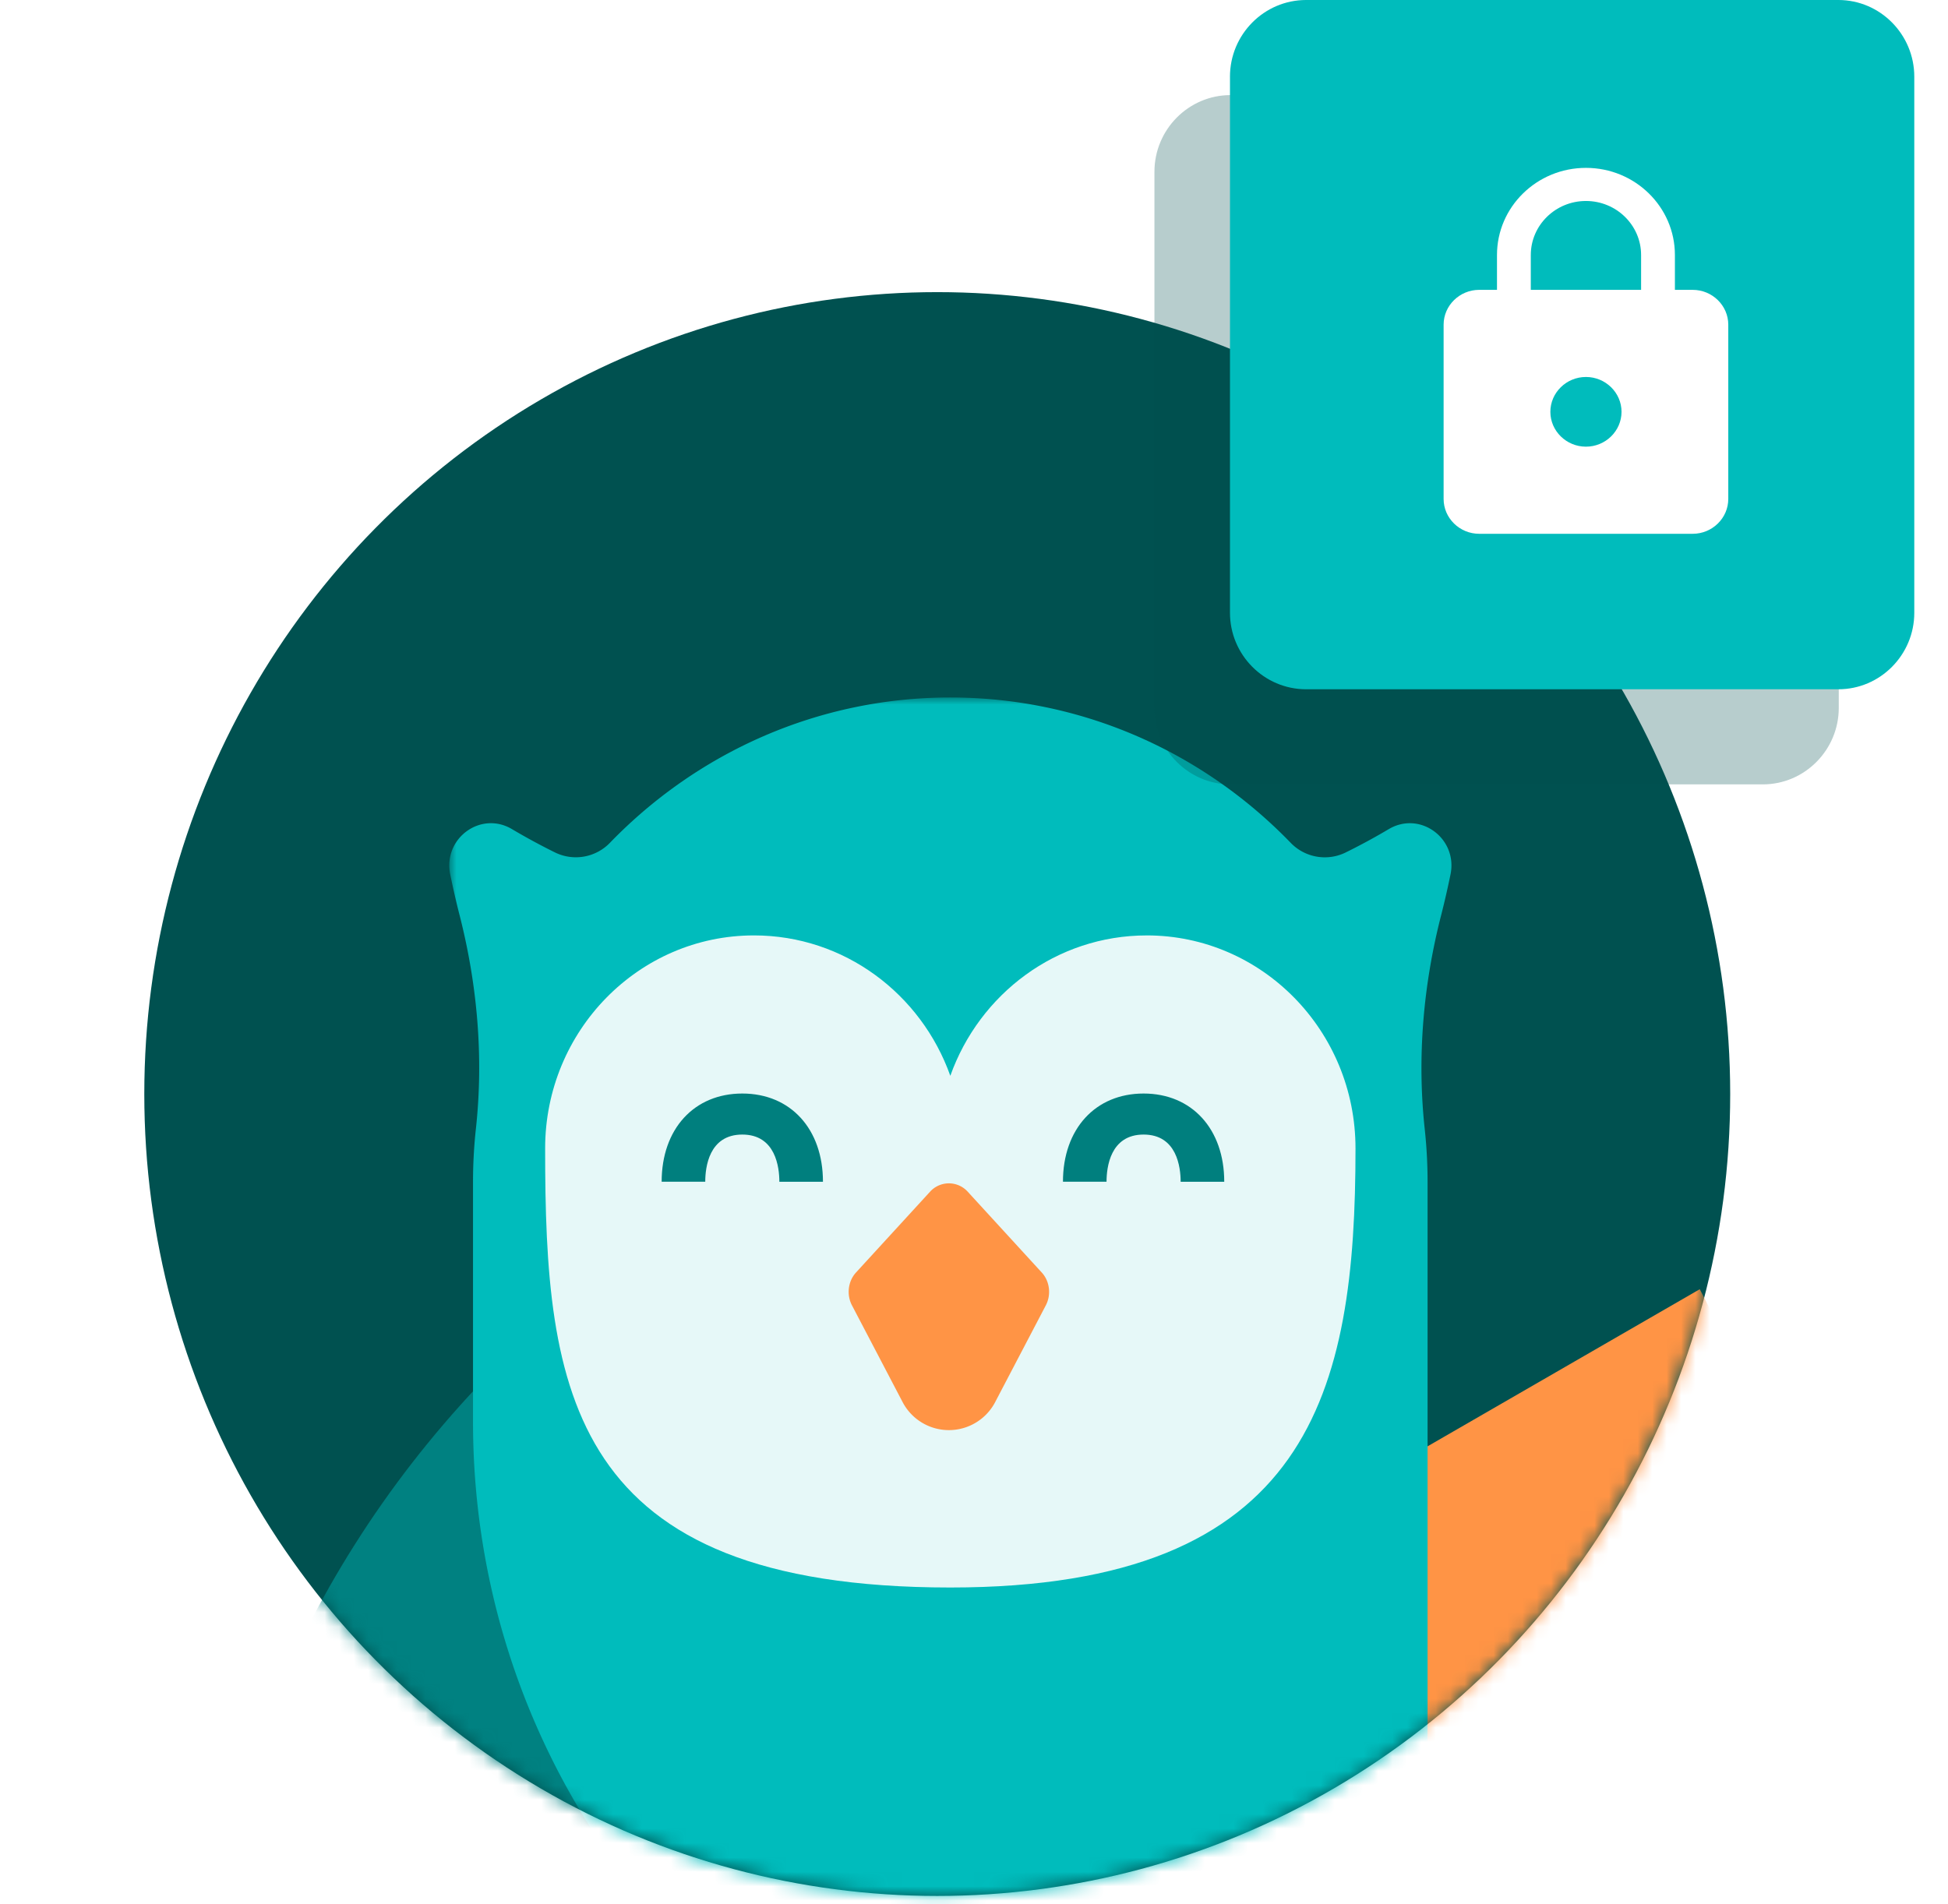 <svg xmlns="http://www.w3.org/2000/svg" xmlns:xlink="http://www.w3.org/1999/xlink" width="135" height="132" viewBox="0 0 135 132">
    <defs>
        <ellipse id="a" cx="59.29" cy="59.528" rx="59.29" ry="59.528"/>
        <path id="c" d="M.016.037H139v138.115H.016z"/>
        <ellipse id="e" cx="54.953" cy="55.584" rx="54.953" ry="55.584"/>
        <path id="g" d="M0 0h77.9v103.227H0z"/>
    </defs>
    <g fill="none" fill-rule="evenodd" transform="translate(-126 -126)">
        <path fill="#00A7A7" d="M0 0h375v667H0z"/>
        <g transform="translate(19 243)">
            <g transform="translate(109 .509)">
                <mask id="b" fill="#fff">
                    <use xlink:href="#a"/>
                </mask>
                <use fill="#005150" xlink:href="#a"/>
                <g mask="url(#b)">
                    <g transform="translate(-16 -9.509)">
                        <mask id="d" fill="#fff">
                            <use xlink:href="#c"/>
                        </mask>
                        <path fill="#0082C5" d="M83.875 23.857l9.587-2.382 7.19 2.382 11.984 2.382 7.19-4.764a68.056 68.056 0 0 1 10.306 13.888l-.719.405-14.38 4.764-14.38-2.382-4.794-7.146h-14.38l-7.19 7.146 2.396 16.675 16.777 7.146 9.587-2.382 7.19 4.764v9.528l9.587 19.057v9.529l6.471 6.431c-22.133 31.172-65.502 38.607-96.863 16.608C2.8 106.821-7.193 72.25 5.407 42.366l4.17 12.459 14.38 9.528-4.793 4.764v7.146l4.793 9.529 11.984 2.382v23.82l4.794 11.911 7.19 2.383v-11.91l9.587-7.147v-7.147l9.586-9.528 2.397-11.91h-9.587l-7.19-11.91H35.94l-4.793-9.53-7.19 7.147v-9.528l-4.794-4.765v-7.146l16.777-2.382 11.984-7.146 7.19-11.91 7.19-2.383 2.397-7.146-14.38-2.382-6.807-4.526a69.898 69.898 0 0 1 56.946 2.239l-9.395 4.669h-9.587l-4.794 9.528 7.19 2.382" mask="url(#d)"/>
                        <path fill="#31E5DB" d="M119.453 21.203l-7.119 4.7-11.865-2.35-7.118-2.35-9.492 2.35-7.12-2.35 4.747-9.401h9.492l9.302-4.607a67.932 67.932 0 0 1 19.173 14.008M65.156 11.992l-2.4 7.196-7.198 2.398L48.36 33.58l-11.998 7.195-16.797 2.399v7.195l4.8 4.797v9.594L9.966 55.165 5.792 42.621A69.53 69.53 0 0 1 43.944 5.037l6.815 4.557 14.397 2.398" mask="url(#d)"/>
                    </g>
                </g>
            </g>
            <circle cx="220" cy="21" r="10" fill="#FFF"/>
            <path fill="#FF9445" d="M218.788 7C210.634 7 204 13.634 204 21.788c0 2.128.436 4.16 1.293 6.038 3.697 8.09 10.787 16.633 12.873 19.058a.82.82 0 0 0 1.247 0c2.083-2.425 9.173-10.966 12.87-19.058a14.412 14.412 0 0 0 1.296-6.038C233.577 13.634 226.942 7 218.789 7zm0 22.47c-4.235 0-7.682-3.446-7.682-7.682 0-4.235 3.447-7.682 7.682-7.682 4.236 0 7.683 3.447 7.683 7.682 0 4.236-3.447 7.682-7.683 7.682z"/>
        </g>
        <path fill="#000" d="M0 0h376v759H0z" opacity=".65"/>
        <rect width="310" height="450" x="33" y="94" fill="#FFF" rx="12"/>
        <g transform="translate(136 146.249)">
            <mask id="f" fill="#fff">
                <use xlink:href="#e"/>
            </mask>
            <use fill="#005150" xlink:href="#e"/>
            <g mask="url(#f)">
                <path fill="#008181" d="M23.148 75.797l96.887 96.887c-27.628 26.075-70.542 26.206-96.817-.07-26.276-26.275-26.145-69.19-.07-96.817z"/>
                <path fill="#FF9445" d="M54.475 99.898l53.321-30.785c8.064 14.916 3.08 33.487-11.39 41.841-14.47 8.355-33.046 3.385-41.931-11.056z"/>
                <g transform="translate(21.136 28.097)">
                    <mask id="h" fill="#fff">
                        <use xlink:href="#g"/>
                    </mask>
                    <path fill="#00BCBC" d="M67.798 97.73V33.58c0-1.24-.067-2.464-.198-3.668-.538-4.975-.101-9.992 1.142-14.835.231-.901.444-1.837.644-2.806.516-2.494-2.1-4.43-4.272-3.15a44.25 44.25 0 0 1-2.998 1.625 3.282 3.282 0 0 1-3.816-.683C52.296 3.858 43.946 0 34.722 0 25.5 0 17.151 3.857 11.146 10.06a3.282 3.282 0 0 1-3.816.683 44.376 44.376 0 0 1-2.992-1.622C2.168 7.84-.45 9.776.066 12.27c.2.963.41 1.892.64 2.787 1.24 4.843 1.68 9.86 1.139 14.833a34.106 34.106 0 0 0-.2 3.69v16.624c0 21.13 12.458 39.352 30.303 47.526H8.223h69.678-10.103z" mask="url(#h)"/>
                </g>
                <path fill="#FFF" d="M69.467 44.59c-6.26 0-11.59 4.055-13.608 9.731-2.017-5.676-7.348-9.732-13.608-9.732-7.993 0-14.472 6.612-14.472 14.766 0 16.808 1.59 30.434 28.08 30.434 25.02 0 28.08-13.626 28.08-30.434 0-8.154-6.48-14.766-14.472-14.766" opacity=".901"/>
            </g>
        </g>
        <path fill="#FF9445" d="M194.99 223.142l3.485-6.658c.39-.743.274-1.678-.28-2.28l-5.13-5.601a1.76 1.76 0 0 0-2.61 0l-5.131 5.6c-.554.603-.669 1.538-.28 2.28l3.486 6.66a3.62 3.62 0 0 0 6.46 0"/>
        <g fill="#007F7E">
            <path d="M210.842 207.913h-3.021c0-.984-.25-3.271-2.568-3.271-2.317 0-2.568 2.287-2.568 3.27h-3.02c0-3.657 2.245-6.114 5.588-6.114s5.589 2.457 5.589 6.115M183.032 207.913h-3.021c0-.984-.25-3.271-2.568-3.271s-2.568 2.287-2.568 3.27h-3.021c0-3.657 2.246-6.114 5.589-6.114 3.343 0 5.589 2.457 5.589 6.115"/>
        </g>
        <g>
            <path fill="#005150" fill-opacity=".282" d="M206.005 137.907v37.162c0 2.917 2.369 5.3 5.277 5.3h36.888c2.895 0 5.26-2.383 5.26-5.3v-37.162c0-2.93-2.365-5.316-5.26-5.316h-36.888c-2.908 0-5.277 2.386-5.277 5.316zm31.628 10.615c0 4.51-3.436 7.958-7.915 7.958-4.477 0-7.899-3.448-7.899-7.958 0-4.513 3.422-7.974 7.899-7.974 4.48 0 7.915 3.461 7.915 7.974zm-23.73 21.23c0-5.299 10.554-8.229 15.815-8.229 5.276 0 15.813 2.93 15.813 8.23v2.658h-31.627v-2.658z"/>
            <path fill="#00BCBC" d="M211.24 131.316v37.162c0 2.916 2.368 5.299 5.276 5.299h36.888c2.895 0 5.26-2.383 5.26-5.3v-37.161c0-2.93-2.365-5.316-5.26-5.316h-36.888c-2.908 0-5.277 2.386-5.277 5.316z"/>
        </g>
        <g>
            <path d="M219 132h29.59v29.59H219z"/>
            <path fill="#FFF" fill-rule="nonzero" d="M243.307 146.09h-1.233v-2.415c0-3.333-2.762-6.039-6.165-6.039s-6.165 2.706-6.165 6.04v2.415h-1.233c-1.356 0-2.466 1.087-2.466 2.415v12.078c0 1.329 1.11 2.416 2.466 2.416h14.796c1.356 0 2.466-1.087 2.466-2.416v-12.078c0-1.328-1.11-2.415-2.466-2.415zm-7.398 10.871c-1.356 0-2.466-1.087-2.466-2.416 0-1.328 1.11-2.415 2.466-2.415s2.466 1.087 2.466 2.415c0 1.329-1.11 2.416-2.466 2.416zm3.822-10.87h-7.644v-2.416c0-2.065 1.714-3.744 3.822-3.744s3.822 1.679 3.822 3.744v2.416z"/>
        </g>
    </g>
</svg>
